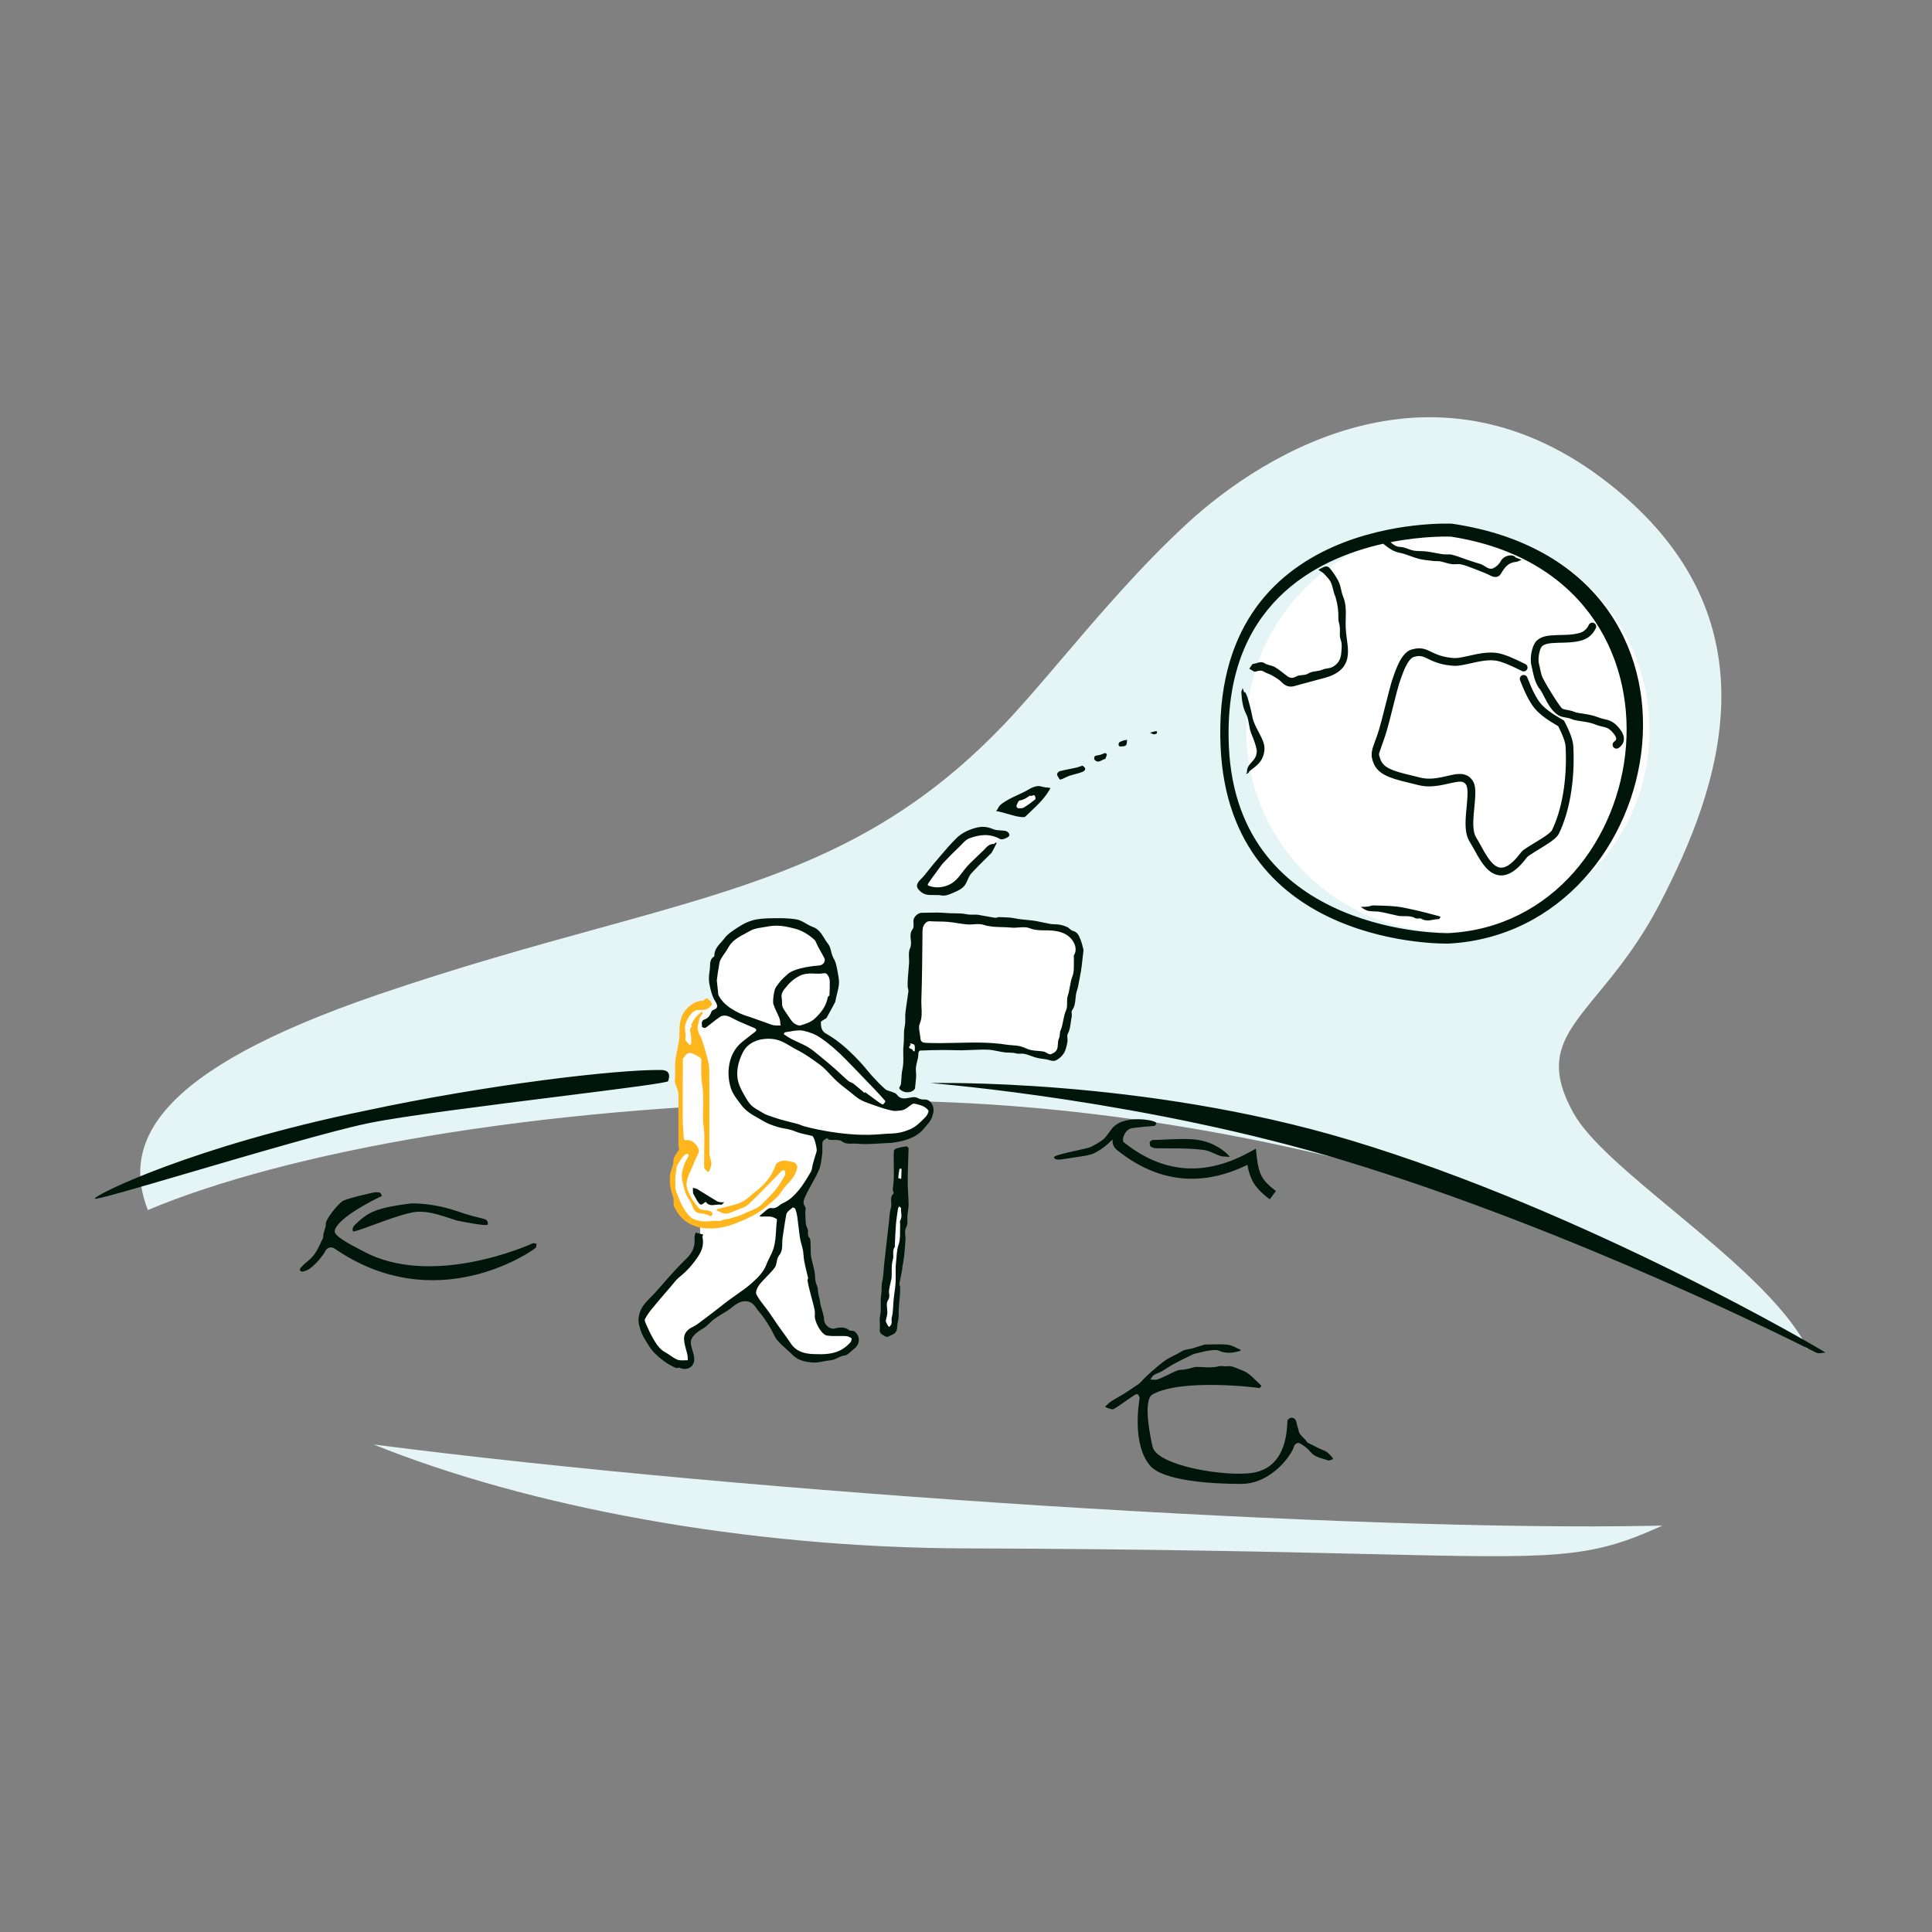 <svg width="750" height="750" viewBox="0 0 750 750" fill="none" xmlns="http://www.w3.org/2000/svg">
<rect x="0" y="0" width="750" height="750" fill="#808080" stroke="none"/>
<path d="M644.479 350.498C667.513 306.062 691.37 240.231 624.566 187.713C557.759 135.19 491.784 174.72 460.747 203.302C442.84 219.792 426.538 238.923 412.263 255.675C403.94 265.442 396.307 274.4 389.446 281.555C343.204 329.777 296.724 342.608 231.901 360.502C206.633 367.478 178.578 375.222 146.663 386.133C59.815 415.825 47.319 443.768 57.376 469.737C60.597 468.386 63.973 467.052 67.498 465.737C126.148 443.862 226.107 427.361 342.098 427.361C490.204 427.361 644.237 480.88 701.87 523.749C693.083 506.084 670.286 487.145 649.418 469.808C632.429 455.694 616.718 442.642 610.888 432.205C599.217 411.313 606.996 401.866 620.171 385.862C627.42 377.058 636.303 366.269 644.479 350.498Z" fill="#E5F4F4"/>
<path d="M645.336 592.224L644.55 592.245L641.095 592.317C525.897 594.543 292.86 579.832 145.026 560.744C145.024 560.743 145.022 560.742 145.019 560.741L145 560.741C145.009 560.742 145.018 560.743 145.026 560.744C204.363 584.684 288.574 600.839 374.999 601.086C446.501 601.291 495.615 602.442 530.754 603.266C604.532 604.995 616.699 605.28 645.121 592.323L645.336 592.224Z" fill="#E5F4F4"/>
<path fill-rule="evenodd" clip-rule="evenodd" d="M348.964 447.422L351.79 447.604L347.607 514.697L345.591 517.234L342.492 515.106L348.964 447.422Z" fill="white"/>
<circle cx="562.057" cy="283.556" r="78.255" fill="white"/>
<path fill-rule="evenodd" clip-rule="evenodd" d="M357.203 359.812C357.203 359.812 357.029 355.322 362.38 355.057C367.727 354.792 411.401 359.812 411.401 359.812C411.401 359.812 420.799 361.165 419.247 371.726C417.691 382.286 412.018 406.623 412.018 406.623C412.018 406.623 412.684 410.786 405.86 409.681C399.036 408.576 378.776 403.309 357.203 406.652C357.203 406.652 353.64 407.07 353.744 422.22L351.79 421.86C351.79 421.86 354.642 364.062 357.203 359.812Z" fill="white"/>
<path fill-rule="evenodd" clip-rule="evenodd" d="M389.258 324.078C389.68 323.627 389.258 324.078 389.258 324.078C387.544 325.916 386.088 327.55 385.148 328.73C380.667 334.366 374.662 339.708 372.237 343.793C372.237 343.793 361.503 348.684 357.203 343.598C357.203 343.598 367.064 330.666 374.886 324.889C374.886 324.889 382.483 321.148 389.258 324.078ZM397.592 315.454L389.655 313.149C389.655 313.149 397.704 308.134 402.165 306.234L405.86 307.236C405.86 307.236 402.041 310.968 397.592 315.454C397.48 315.574 397.592 315.454 397.592 315.454Z" fill="white"/>
<path fill-rule="evenodd" clip-rule="evenodd" d="M265.811 530.578C265.811 530.578 251.848 527.483 248.525 511.517C248.525 511.517 251.07 506.912 261.048 496.247C261.048 496.247 273.661 488.149 271.584 475.312C271.584 475.312 257.824 471.745 262.426 450.839L265.36 445.48C265.36 445.48 262.111 422.269 264.863 408.526C264.863 408.526 262.318 390.996 272.92 389.738C272.92 389.738 277.381 389.084 277.874 387.338C277.874 387.338 271.343 369.25 290.462 360.481C309.576 351.716 324.449 366.817 323.849 382.91C323.849 382.91 322.194 393.926 315.449 398.855C315.449 398.855 329.936 407.917 338.002 419.831C338.002 419.831 347.019 429.184 350.983 427.607C350.983 427.607 363.071 427.342 361.424 431.567C359.781 435.788 358.623 441.838 340.923 442.757C340.923 442.757 323.812 440.564 319.351 440.44L316.214 439.343C316.214 439.343 320.075 447.532 315.875 455.341C311.674 463.146 308.62 465.848 309.072 467.363L318.374 510.864C318.374 510.864 317.704 518.209 325.926 516.922C334.149 515.631 331.968 520.651 330.33 521.855C328.691 523.063 315.142 534.65 303.771 519.873C292.399 505.091 290.727 502.053 290.727 502.053L267.987 517.973C267.987 517.973 266.22 519.69 267.507 523.688C267.507 523.688 269.965 529.606 265.811 530.578Z" fill="white"/>
<path fill-rule="evenodd" clip-rule="evenodd" d="M473.83 289.894C469.776 198.841 563.498 203.272 563.698 203.302C675.598 219.855 648.964 361.81 562.245 366.302C562.185 366.305 477.328 368.463 473.83 289.894ZM477.045 289.785C474.603 234.943 510.746 216.931 536.995 211.072C537.084 211.165 537.199 211.265 537.334 211.372C539.138 212.808 540.926 214.13 543.351 214.596C544.773 214.87 546.15 215.368 547.528 215.866L547.529 215.866C548.591 216.251 549.655 216.635 550.742 216.917C552.18 217.291 553.676 217.458 555.167 217.625C555.598 217.673 556.028 217.721 556.456 217.774C556.852 217.823 557.255 217.825 557.657 217.827C558.164 217.831 558.67 217.834 559.159 217.93C559.805 218.057 560.442 218.239 561.078 218.42C561.867 218.646 562.654 218.871 563.458 218.99C564.029 219.075 564.621 219.046 565.211 219.017C565.917 218.982 566.62 218.947 567.278 219.109C569.007 219.533 570.686 220.185 572.358 220.834C572.595 220.925 572.831 221.017 573.067 221.108L573.444 221.253L573.444 221.254C575.216 221.937 576.998 222.623 578.683 223.488C580.301 224.319 581.811 224.156 582.672 222.704C583.984 220.495 585.362 218.435 588.283 218.166C588.849 218.114 589.399 217.873 589.948 217.633C590.199 217.523 590.449 217.413 590.7 217.322L590.404 217.205C589.679 216.92 588.955 216.636 588.234 216.343C588.22 216.337 588.223 216.302 588.226 216.262C588.229 216.217 588.233 216.167 588.213 216.153C586.471 214.88 583.582 215.922 582.606 217.796C582.006 218.95 580.847 220.094 579.664 220.596C578.454 221.109 577.435 220.473 576.357 219.8L576.356 219.8C575.912 219.523 575.457 219.239 574.975 219.027C572.91 218.41 571.048 217.8 569.194 217.174C568.612 216.977 568.033 216.767 567.455 216.557L567.453 216.557L567.453 216.557C566.219 216.109 564.986 215.661 563.719 215.347C563.084 215.189 562.411 215.201 561.735 215.212C561.208 215.221 560.679 215.23 560.164 215.159C559.15 215.018 558.141 214.831 557.132 214.643L557.131 214.643C556.013 214.436 554.894 214.228 553.767 214.084C553.02 213.988 552.254 213.967 551.492 213.946C550.252 213.912 549.018 213.878 547.878 213.525C547.461 213.395 547.056 213.246 546.654 213.097C545.599 212.709 544.556 212.324 543.322 212.306C542.229 212.291 540.955 211.539 540.11 210.746C540.002 210.644 539.897 210.557 539.795 210.484C553.086 207.867 563.206 208.317 563.269 208.326C664.444 223.989 643.617 358.029 562.245 362.244C562.189 362.247 480.327 363.51 477.045 289.785ZM248.795 516.696L248.88 516.945C249.406 518.484 250.303 519.897 251.226 521.351C251.586 521.918 251.95 522.492 252.298 523.082C252.522 523.356 252.726 523.625 252.922 523.885L252.922 523.885L252.922 523.886L252.923 523.886L252.923 523.886L252.923 523.887L252.923 523.887C253.277 524.354 253.606 524.79 253.993 525.168C256.459 527.572 259.153 529.679 262.357 531.019C262.571 531.11 262.847 531.057 263.123 531.004C263.399 530.95 263.675 530.897 263.887 530.99C266.763 532.261 269.617 530.63 269.502 527.46C269.462 526.371 269.136 525.295 268.808 524.213C268.579 523.459 268.35 522.701 268.216 521.936C268.079 521.141 268.219 520.123 268.628 519.445C269.702 517.665 271.407 516.581 273.204 515.526C274.052 515.028 274.773 514.322 275.497 513.613L275.497 513.612L275.497 513.612L275.497 513.612L275.498 513.612L275.498 513.612L275.498 513.612L275.499 513.611C276.063 513.058 276.628 512.504 277.257 512.046C278.256 511.319 279.317 510.681 280.379 510.043C281.156 509.576 281.933 509.109 282.686 508.607C283.204 508.26 283.69 507.874 284.176 507.488C285.321 506.58 286.463 505.673 288.015 505.284C289.979 504.795 292.03 505.416 293.199 507.245C293.7 508.029 294.295 508.751 294.89 509.474C295.342 510.022 295.794 510.571 296.206 511.148C297.204 512.542 298.144 513.986 299.022 515.46C299.375 516.05 299.682 516.676 299.989 517.3L299.989 517.301C300.521 518.384 301.051 519.464 301.813 520.351C302.851 521.558 304.045 522.631 305.241 523.704C306.053 524.434 306.866 525.164 307.632 525.938C309.788 528.114 312.566 528.685 315.378 528.925C316.822 529.045 318.283 528.761 319.709 528.485L319.709 528.485C320.604 528.311 321.486 528.14 322.34 528.073C323.471 527.985 324.371 527.539 325.255 527.101C326.079 526.693 326.888 526.292 327.855 526.194C328.761 526.103 329.598 525.335 330.435 524.568C330.809 524.225 331.183 523.882 331.563 523.6C333.962 521.816 334.041 518.505 331.641 516.821C331.396 516.651 331.033 516.637 330.674 516.624C330.301 516.611 329.93 516.597 329.699 516.407C327.853 514.897 325.876 515.298 323.855 515.737C322.069 516.122 319.895 514.144 319.92 512.327C319.93 511.587 319.733 510.84 319.538 510.103L319.538 510.103C319.488 509.912 319.437 509.723 319.391 509.534C319.278 509.068 319.135 508.606 318.992 508.146L318.992 508.145C318.736 507.316 318.48 506.491 318.397 505.648C318.324 504.909 318.144 504.195 317.964 503.482C317.728 502.546 317.491 501.61 317.496 500.612C317.499 500.013 317.267 499.42 317.033 498.822C316.861 498.381 316.688 497.938 316.607 497.487C316.488 496.836 316.441 496.173 316.394 495.511V495.51V495.51C316.344 494.821 316.295 494.132 316.167 493.457C315.993 492.545 315.764 491.645 315.536 490.745L315.536 490.744L315.535 490.743C315.277 489.723 315.018 488.704 314.84 487.672C314.708 486.906 314.707 486.119 314.707 485.331C314.706 484.819 314.706 484.306 314.67 483.798C314.648 483.499 314.647 483.176 314.646 482.849C314.643 481.929 314.64 480.981 314.178 480.459C313.61 479.82 313.634 479.154 313.659 478.474C313.679 477.909 313.7 477.334 313.38 476.759C312.767 475.657 312.731 474.226 312.696 472.806V472.805C312.683 472.274 312.669 471.745 312.626 471.235C312.596 470.883 312.638 470.487 312.68 470.098V470.098V470.098V470.097V470.097V470.097V470.096V470.096V470.096V470.096V470.095V470.095V470.095V470.095V470.094V470.094V470.094V470.093V470.093C312.751 469.428 312.821 468.782 312.525 468.404C311.44 467.023 312.065 465.652 312.527 464.638C312.554 464.579 312.58 464.522 312.605 464.466C313.36 462.788 314.258 461.174 315.156 459.56L315.156 459.559C316.118 457.83 317.079 456.101 317.865 454.295C318.596 452.613 318.829 450.694 319.057 448.81C319.103 448.432 319.149 448.056 319.198 447.683C319.287 447.01 319.262 446.321 319.237 445.632V445.632V445.632V445.632V445.631V445.631V445.631V445.631V445.63V445.63V445.63V445.63V445.63V445.629V445.629V445.629V445.629V445.628V445.628V445.628V445.628V445.627C319.21 444.861 319.182 444.096 319.312 443.357C319.405 442.834 320.125 442.383 320.735 442.001C320.827 441.944 320.917 441.888 321.001 441.834C321.063 441.794 321.202 441.916 321.37 442.063C321.565 442.234 321.798 442.438 321.993 442.463C322.547 442.534 323.153 442.528 323.755 442.522C324.926 442.511 326.083 442.5 326.817 443.057C328.134 444.057 329.516 444.004 330.835 443.954C331.38 443.933 331.915 443.912 332.429 443.967C335.315 444.274 338.253 444.093 341.191 443.911L341.191 443.911L341.192 443.911L341.193 443.911L341.193 443.911L341.194 443.911L341.195 443.911L341.195 443.911L341.196 443.911L341.197 443.911L341.197 443.911L341.198 443.911L341.198 443.911L341.199 443.911L341.2 443.911L341.2 443.911L341.201 443.911L341.202 443.911L341.202 443.911C342.353 443.84 343.504 443.769 344.652 443.727C345.411 443.7 346.177 443.67 346.925 443.549C350.649 442.949 354.309 442.079 357.255 439.562C358.165 438.784 358.928 437.835 359.691 436.887C360.011 436.49 360.331 436.092 360.661 435.708C361.539 434.685 361.869 433.521 362.243 432.188C362.936 429.724 361.396 426.632 358.729 426.83C357.633 426.912 356.892 426.568 356.011 426.146C355.485 425.893 354.776 425.889 354.169 425.957C353.749 426.004 353.326 426.085 352.904 426.165C351.192 426.491 349.498 426.814 348.124 424.892C347.837 424.491 347.271 424.273 346.726 424.064C346.566 424.003 346.409 423.942 346.26 423.878C345.953 423.745 345.619 423.648 345.287 423.551C344.693 423.377 344.104 423.205 343.684 422.835C341.957 421.317 340.349 419.651 338.794 417.951C337.999 417.083 337.246 416.176 336.493 415.27L336.493 415.269L336.492 415.269L336.492 415.268L336.492 415.268L336.492 415.268L336.492 415.268L336.491 415.268L336.491 415.268L336.491 415.267L336.491 415.267L336.491 415.267L336.491 415.267L336.49 415.267L336.49 415.266L336.49 415.266L336.49 415.266L336.49 415.266L336.489 415.266L336.489 415.266L336.489 415.265L336.489 415.265C335.711 414.328 334.932 413.391 334.108 412.496C332.482 410.731 330.778 409.029 329.013 407.404C327.564 406.068 326.018 404.825 324.434 403.652C323.282 402.799 322.042 402.061 320.806 401.326L320.453 401.116C318.816 400.139 318.681 398.421 318.645 396.88C318.637 396.519 319.279 396.144 319.922 395.767C320.218 395.594 320.514 395.421 320.747 395.248C320.801 395.208 320.86 395.16 320.892 395.102C321.164 394.607 321.438 394.112 321.713 393.618C322.521 392.159 323.33 390.701 324.096 389.221C324.295 388.837 324.373 388.388 324.451 387.943V387.942L324.451 387.942L324.451 387.942C324.48 387.777 324.508 387.613 324.543 387.452C324.665 386.885 324.807 386.319 324.949 385.752C325.322 384.267 325.694 382.781 325.71 381.292C325.718 380.559 325.568 379.568 325.424 378.707C325.151 377.075 324.863 375.436 324.416 373.846C324.256 373.275 323.979 372.74 323.701 372.202C323.49 371.793 323.278 371.383 323.117 370.957C322.919 370.434 322.777 369.871 322.636 369.311L322.636 369.311C322.371 368.264 322.109 367.225 321.492 366.468C320.931 365.781 320.462 365.012 319.992 364.241L319.991 364.241L319.991 364.24C318.897 362.447 317.798 360.645 315.526 359.836C314.61 359.51 313.742 359.007 312.878 358.507C311.724 357.84 310.579 357.177 309.341 356.947C306.149 356.354 302.808 356.407 299.534 356.463C296.955 356.506 294.276 356.617 291.844 357.361C290.091 357.897 288.321 358.763 286.642 359.888C286.336 360.093 286.025 360.296 285.712 360.5C284.11 361.546 282.472 362.615 281.424 364.022C281.02 364.564 280.554 365.083 280.084 365.606C278.664 367.187 277.206 368.81 277.303 371.241C275.707 372.15 275.661 373.712 275.619 375.161C275.606 375.614 275.593 376.056 275.534 376.464L275.527 376.511C275.278 378.203 275.011 380.016 275.399 382.014C275.874 384.463 276.412 386.66 277.69 388.763C278.446 390.006 279.07 391.328 276.974 392.02C276.681 392.117 276.32 392.37 276.222 392.636C275.723 393.994 275.049 395.225 273.611 395.709C272.292 396.153 272.39 397.078 272.487 397.985C272.512 398.217 272.537 398.448 272.537 398.67C272.538 398.788 273.642 399.168 273.911 398.976C274.729 398.39 275.519 397.763 276.31 397.138L276.31 397.137L276.311 397.137L276.311 397.136L276.312 397.136L276.312 397.136L276.313 397.135L276.313 397.135C277.398 396.276 278.481 395.418 279.634 394.664C280.33 394.208 281.557 394.145 282.383 394.404C283.28 394.685 284.122 395.132 284.966 395.581L284.966 395.581C285.48 395.854 285.994 396.128 286.521 396.364C287.88 396.973 289.252 397.551 290.624 398.13L290.624 398.13C291.342 398.432 292.059 398.734 292.775 399.041C293.709 399.442 293.879 399.966 293.009 400.642C292.562 400.99 292.113 401.336 291.665 401.682L291.655 401.689L291.655 401.69L291.655 401.69L291.654 401.69L291.654 401.691L291.653 401.691L291.653 401.691L291.653 401.692L291.652 401.692L291.652 401.692L291.651 401.693L291.651 401.693L291.651 401.693L291.65 401.694L291.65 401.694L291.649 401.694L291.649 401.695L291.648 401.695L291.648 401.695L291.648 401.696L291.647 401.696C290.479 402.597 289.312 403.498 288.163 404.424C284.973 406.995 283.368 410.564 282.928 414.431C282.625 417.102 282.921 420.042 283.775 422.585C284.45 424.594 285.829 426.399 287.173 428.158L287.173 428.158L287.176 428.162C287.416 428.476 287.655 428.789 287.889 429.101C289.634 431.434 292.118 432.816 294.589 434.191C295.296 434.584 296.002 434.976 296.688 435.39C298.278 436.348 300.121 436.937 301.911 437.492C302.791 437.766 303.704 437.933 304.616 438.101L304.617 438.101C305.346 438.235 306.076 438.369 306.791 438.558C307.444 438.729 308.079 438.97 308.714 439.211C309.306 439.435 309.897 439.659 310.504 439.828C311.597 440.132 312.705 440.381 313.813 440.63L313.813 440.63L313.815 440.63L313.816 440.631L313.818 440.631L313.819 440.631L313.821 440.632L313.822 440.632L313.824 440.632C314.372 440.756 314.92 440.879 315.467 441.009C315.474 441.01 315.478 441.021 315.48 441.037C315.482 441.049 315.483 441.063 315.484 441.078L315.484 441.079C315.487 441.121 315.491 441.171 315.512 441.187C316.249 441.772 317.287 446.171 317.002 447.022C316.484 448.566 316.044 450.138 315.605 451.707L315.604 451.709L315.515 452.028C315.42 452.367 315.36 452.724 315.3 453.08L315.3 453.081C315.192 453.722 315.085 454.36 314.775 454.882L314.481 455.38C313.126 457.673 311.757 459.988 310.074 462.029C308.4 464.059 306.445 465.971 303.951 467.036C303.464 467.244 303.046 467.565 302.623 467.888C301.756 468.553 300.874 469.23 299.348 468.963C298.528 468.819 297.525 469.712 296.526 470.6C296.085 470.993 295.645 471.384 295.221 471.686C295.118 471.757 295.041 471.867 294.963 471.977C294.928 472.026 294.894 472.075 294.857 472.12C294.874 472.125 294.89 472.13 294.907 472.136L294.932 472.145L294.953 472.152L294.97 472.158L294.99 472.166L295.036 472.183C295.16 472.23 295.284 472.277 295.409 472.277C295.838 472.283 296.27 472.271 296.701 472.259C297.586 472.235 298.47 472.21 299.332 472.335C300.17 472.455 301.667 473.155 301.629 473.42C301.43 474.803 301.349 476.193 301.268 477.586V477.587C301.138 479.82 301.007 482.062 300.386 484.299C299.994 485.707 299.358 486.971 298.726 488.229C298.246 489.182 297.769 490.131 297.401 491.135C296.434 493.78 294.072 496.101 291.874 498.067C289.994 499.751 287.909 501.206 285.825 502.662C284.785 503.388 283.745 504.115 282.729 504.87C281.524 505.77 280.342 506.702 279.16 507.633C278.472 508.175 277.785 508.717 277.092 509.252L276.885 509.412C275.826 510.228 274.765 511.046 273.68 511.83C273.239 512.149 272.805 512.483 272.37 512.818C271.234 513.694 270.096 514.572 268.826 515.162C266.785 516.105 265.527 517.653 265.543 519.623C265.555 521.063 265.946 522.498 266.338 523.936L266.338 523.936C266.534 524.655 266.73 525.374 266.879 526.095C266.969 526.526 266.975 526.975 266.981 527.424C266.984 527.63 266.986 527.836 266.997 528.04C266.583 528.027 266.157 528.046 265.73 528.066C264.768 528.109 263.805 528.153 262.986 527.829C262.004 527.442 261.116 526.829 260.225 526.214C259.6 525.783 258.974 525.35 258.313 524.994C255.933 523.711 254.624 521.535 253.37 519.329C252.474 517.75 251.726 516.079 250.984 514.42L250.882 514.193C250.856 514.135 250.829 514.075 250.8 514.012C250.506 513.365 250.13 512.537 250.358 512.091C251.107 510.634 252.091 509.273 253.135 507.998C255.206 505.467 257.342 502.99 259.478 500.512L260.216 499.656C260.521 499.301 260.82 498.936 261.119 498.571C261.984 497.513 262.853 496.451 263.901 495.621C266.771 493.349 269.072 490.672 271.087 487.63C272.656 485.259 273.272 482.875 272.686 480.128C272.65 479.953 272.765 479.747 272.88 479.541C272.934 479.445 272.988 479.348 273.027 479.254C272.534 479.13 272.041 479.004 271.548 478.878L271.528 478.873L271.508 478.868C271.016 478.743 270.524 478.617 270.032 478.493C269.984 478.697 269.918 478.902 269.851 479.108C269.706 479.555 269.561 480.002 269.606 480.43C269.956 483.773 268.89 486.273 266.357 488.702C263.11 491.817 260.13 495.213 257.151 498.608L257.149 498.611C256.159 499.739 255.169 500.868 254.169 501.986C253.637 502.58 253.077 503.14 252.518 503.699C250.604 505.614 248.711 507.507 248.055 510.672C247.555 513.087 248.163 514.858 248.795 516.696ZM342.152 440.27L342.15 440.27L342.149 440.271L342.147 440.271L342.146 440.271L342.145 440.271C341.306 440.334 340.464 440.397 339.617 440.446C326.817 441.187 312.315 437.398 311.292 436.924C310.176 436.406 308.954 436.113 307.733 435.821C307.248 435.704 306.763 435.588 306.285 435.458C305.872 435.346 305.456 435.242 305.04 435.139C304.389 434.978 303.738 434.816 303.097 434.619C301.375 434.088 299.661 433.523 297.961 432.926C297.351 432.713 296.76 432.412 296.208 432.073C295.802 431.824 295.387 431.584 294.972 431.345L294.971 431.345L294.971 431.344C293.815 430.679 292.657 430.011 291.699 429.129C290.748 428.253 290.059 427.069 289.384 425.909L289.384 425.909L289.384 425.909L289.323 425.805C289.22 425.627 289.116 425.45 289.012 425.275C288.27 424.027 287.594 422.712 287.052 421.376C284.773 415.759 287.628 409.689 288.826 407.74C290.342 405.273 293.165 403.917 295.468 403.501C297.443 403.144 300.051 403.063 302.444 403.889C304.09 404.457 305.523 405.316 306.949 406.172C307.796 406.681 308.641 407.187 309.526 407.631C312.501 409.12 315.163 411.051 317.803 412.965L318.113 413.191C319.637 414.295 320.945 415.689 322.257 417.086C323.063 417.945 323.87 418.804 324.728 419.599C326.06 420.83 327.497 421.95 328.932 423.067C329.271 423.332 329.611 423.596 329.949 423.862C330.303 424.141 330.654 424.43 331.005 424.72L331.006 424.721C332.068 425.597 333.134 426.477 334.333 427.089C335.852 427.865 337.487 428.42 339.118 428.974L339.119 428.975L339.119 428.975L339.12 428.975L339.12 428.975L339.121 428.975L339.121 428.976L339.122 428.976L339.122 428.976L339.123 428.976L339.124 428.976L339.124 428.976L339.125 428.977L339.125 428.977L339.126 428.977C339.647 429.154 340.169 429.331 340.686 429.516C341.943 429.964 343.216 430.388 344.51 430.706C344.654 430.742 344.799 430.778 344.944 430.815L344.945 430.815L344.946 430.816C345.959 431.072 347.005 431.337 348.006 431.255C350.92 431.017 351.054 430.915 353.481 429.07L353.481 429.07C353.611 428.971 353.747 428.868 353.891 428.759C354.184 428.536 354.672 428.374 355.015 428.446C357.023 428.866 359.084 429.372 360.386 431.045C360.669 431.408 359.993 432.88 359.399 433.492C359.288 433.607 359.177 433.721 359.067 433.836C357.296 435.668 355.563 437.461 352.991 438.518C350.759 439.435 348.646 439.958 346.302 440.024C344.915 440.063 343.537 440.166 342.153 440.27L342.152 440.27ZM278.732 385.072C278.72 384.862 278.707 384.653 278.683 384.452C278.575 383.55 278.48 382.646 278.384 381.742L278.384 381.74C278.345 381.368 278.305 380.996 278.265 380.624C278.493 378.741 278.693 377.268 278.956 375.805C279.003 375.544 279.043 375.277 279.083 375.008C279.211 374.146 279.341 373.274 279.723 372.541C280.158 371.704 280.703 370.925 281.249 370.146C281.772 369.398 282.295 368.65 282.722 367.851C284.175 365.131 286.696 363.786 289.182 362.459C289.849 362.103 290.514 361.748 291.155 361.369C292.529 360.555 294.241 360.287 295.932 360.022C296.475 359.938 297.016 359.853 297.543 359.751C298.931 359.482 300.367 359.316 301.778 359.343C304.035 359.387 306.212 359.907 308.422 360.461C311.431 361.215 313.847 362.763 316.058 364.731C316.511 365.135 316.774 365.75 317.037 366.367L317.037 366.367C317.166 366.668 317.294 366.969 317.445 367.246C317.757 367.818 318.073 368.386 318.389 368.955L318.389 368.957L318.392 368.96L318.394 368.964L318.394 368.965L318.394 368.965L318.394 368.965L318.394 368.965L318.395 368.966L318.395 368.966L318.395 368.966L318.395 368.967L318.395 368.967L318.396 368.967L318.396 368.968L318.396 368.968L318.396 368.968L318.396 368.969L318.396 368.969L318.397 368.969L318.397 368.97L318.397 368.97L318.397 368.97L318.397 368.971C318.929 369.928 319.461 370.885 319.97 371.853C320.682 373.207 319.496 374.73 317.931 374.813C316.837 374.871 308.739 375.556 305.814 378.12C303.32 380.306 302.714 381.145 301.737 382.498C301.568 382.732 301.389 382.982 301.186 383.256C300.468 384.227 299.859 388.685 300.249 389.873C300.59 390.912 301.058 391.909 301.526 392.906L301.526 392.906L301.526 392.907L301.526 392.907L301.526 392.907L301.526 392.907L301.526 392.908L301.526 392.908L301.526 392.908L301.527 392.908L301.527 392.908L301.527 392.909L301.527 392.909L301.527 392.909L301.527 392.909L301.527 392.91L301.527 392.91L301.527 392.91L301.527 392.91L301.527 392.911L301.528 392.911L301.528 392.911C301.902 393.709 302.276 394.507 302.587 395.327C302.809 395.914 302.862 396.565 302.915 397.216C302.939 397.511 302.963 397.807 303.003 398.096C302.717 398.088 302.429 398.091 302.14 398.094C301.486 398.102 300.831 398.109 300.204 397.982C299.507 397.84 298.834 397.577 298.161 397.313L298.16 397.312C297.86 397.195 297.56 397.077 297.258 396.971C295.955 396.51 294.651 396.05 293.346 395.59L291.395 394.901C290.974 394.753 290.548 394.615 290.122 394.477C289.183 394.174 288.243 393.871 287.36 393.451C284.027 391.868 280.91 389.954 279.039 386.607C278.798 386.174 278.765 385.62 278.732 385.072ZM313.113 493.644C313.319 494.497 313.525 495.349 313.714 496.205C313.745 496.346 313.651 496.512 313.558 496.679C313.514 496.756 313.471 496.833 313.44 496.908C313.716 498.472 313.977 499.627 314.27 500.773C314.479 501.586 314.694 502.397 314.909 503.209L314.909 503.212C315.32 504.764 315.732 506.317 316.097 507.878C316.299 508.747 316.396 509.687 316.311 510.568C316.082 512.944 318.823 518.096 321.01 518.452C322.498 518.694 324.027 518.672 325.559 518.65C326.508 518.636 327.458 518.622 328.401 518.671C329.141 518.708 329.945 519.056 330.538 519.503C330.723 519.643 330.486 520.732 330.141 521.108C329.332 521.99 328.403 522.797 327.41 523.463C323.894 525.83 319.88 525.793 315.881 525.656C312.345 525.536 309.121 524.725 306.975 521.506C305.967 519.994 304.902 518.52 303.836 517.046C303.178 516.136 302.52 515.225 301.875 514.305C301.335 513.533 300.81 512.752 300.284 511.971C299.641 511.014 298.998 510.058 298.328 509.12C297.823 508.414 297.286 507.724 296.75 507.035C295.595 505.551 294.441 504.069 293.607 502.424C293.173 501.568 294.047 499.656 294.849 498.642C295.703 497.562 296.67 496.57 297.637 495.578C298.741 494.446 299.844 493.314 300.777 492.054C301.225 491.447 301.381 490.613 301.536 489.785C301.699 488.915 301.861 488.05 302.361 487.461C303.633 485.964 303.651 484.295 303.668 482.657C303.675 481.949 303.682 481.247 303.79 480.566C303.948 479.578 304.094 478.584 304.24 477.59L304.241 477.588C304.547 475.505 304.854 473.418 305.265 471.363C305.417 470.609 306.223 469.971 306.999 469.357C307.258 469.152 307.514 468.95 307.741 468.747C307.843 468.656 308.635 469.021 308.739 469.306C309.087 470.266 309.353 471.276 309.495 472.29C309.664 473.498 309.806 474.711 309.948 475.923L309.948 475.924L309.948 475.924L309.948 475.925L309.948 475.925L309.948 475.926L309.948 475.926L309.948 475.927L309.949 475.927L309.949 475.928L309.949 475.928L309.949 475.928L309.949 475.929L309.949 475.929L309.949 475.93L309.949 475.93L309.949 475.931L309.949 475.931L309.95 475.933C310.136 477.521 310.322 479.109 310.569 480.686C310.697 481.503 310.924 482.304 311.15 483.106L311.15 483.107L311.151 483.107L311.151 483.108L311.151 483.108L311.151 483.109L311.151 483.109L311.151 483.11L311.151 483.11L311.151 483.11L311.151 483.111L311.151 483.111L311.151 483.112L311.152 483.112L311.152 483.113L311.152 483.113L311.152 483.114L311.152 483.114L311.152 483.115L311.152 483.115L311.152 483.116L311.153 483.117L311.153 483.117L311.153 483.118L311.153 483.118L311.153 483.119L311.153 483.119L311.153 483.12L311.153 483.12L311.153 483.121L311.153 483.121L311.153 483.121L311.154 483.122L311.154 483.122L311.154 483.123L311.154 483.123L311.154 483.124L311.154 483.124L311.154 483.125L311.154 483.125C311.353 483.828 311.552 484.532 311.684 485.247C311.817 485.963 311.88 486.693 311.944 487.422L311.944 487.424V487.424C312.01 488.185 312.077 488.945 312.221 489.691C312.477 491.011 312.793 492.321 313.109 493.63L313.109 493.63L313.11 493.631L313.11 493.632L313.11 493.633L313.11 493.633L313.11 493.634L313.11 493.635L313.111 493.635L313.111 493.636L313.111 493.637L313.111 493.638L313.111 493.638L313.112 493.639L313.112 493.64L313.112 493.641L313.112 493.641L313.112 493.642L313.112 493.643L313.113 493.643L313.113 493.644ZM310.786 398.052C310.01 398.28 308.737 397.652 308.016 397.034C307.375 396.485 306.896 395.748 306.417 395.011C306.21 394.694 306.004 394.376 305.784 394.073C305.589 393.78 305.395 393.502 305.207 393.233C304.6 392.362 304.063 391.591 303.762 390.736C303.579 390.217 303.578 389.638 303.578 389.055C303.578 388.589 303.578 388.121 303.484 387.677C303.049 385.622 304.16 384.338 305.305 383.014L305.306 383.013C305.473 382.819 305.642 382.624 305.806 382.426C307.133 380.826 308.765 379.639 310.566 378.738C311.599 378.22 312.851 378.005 314.021 377.929C314.775 377.88 315.54 377.913 316.303 377.947C317.405 377.995 318.503 378.043 319.557 377.842C320.734 377.617 321.104 378.174 321.494 378.802C321.856 379.387 322.081 380.146 322.101 380.837C322.153 382.66 322.092 384.49 321.995 386.313C321.988 386.456 321.831 386.587 321.67 386.72C321.513 386.852 321.353 386.985 321.328 387.135C320.761 390.625 318.623 393.253 316.207 395.494C314.8 396.8 312.695 397.488 310.786 398.052ZM335.689 424.167C335.65 424.209 335.611 424.251 335.579 424.282C335.276 424.02 334.981 423.764 334.693 423.513C333.508 422.483 332.437 421.552 331.316 420.688C331.033 420.469 330.688 420.326 330.344 420.183C329.969 420.028 329.596 419.874 329.305 419.622C328.319 418.771 327.366 417.882 326.413 416.994C325.605 416.242 324.798 415.49 323.971 414.76C322.278 413.266 320.541 411.821 318.787 410.4C318.419 410.102 318.054 409.798 317.689 409.494C316.446 408.458 315.199 407.42 313.827 406.597C312.527 405.817 311.142 405.179 309.757 404.54L309.756 404.54C308.918 404.154 308.08 403.768 307.26 403.35C306.352 402.887 305.499 402.315 304.648 401.746C304.521 401.66 304.393 401.574 304.265 401.489C304.244 401.476 304.524 400.75 304.709 400.728C305.376 400.647 306.053 400.527 306.731 400.408L306.732 400.408C308.48 400.099 310.236 399.789 311.849 400.132C314.131 400.618 316.438 401.44 318.6 402.928C322.165 405.382 325.315 408.19 328.308 411.235C331.598 414.583 334.843 417.974 338.088 421.366L339.273 422.605C340.71 424.106 342.105 425.647 343.499 427.189C343.626 427.329 343.714 427.688 343.629 427.801C343.346 428.173 342.857 428.817 342.661 428.748C342.015 428.52 341.429 428.094 340.86 427.68L340.86 427.68L340.757 427.605C339.899 426.983 339.048 426.353 338.196 425.722C337.419 425.148 336.643 424.573 335.862 424.004C335.85 423.995 335.77 424.081 335.689 424.167ZM708.623 525.064C708.253 525.079 707.862 525.134 707.471 525.19C706.61 525.312 705.748 525.434 705.105 525.118C705.066 525.099 704.96 525.046 704.789 524.959L704.747 524.938L704.739 524.934C698.285 521.678 611.292 477.79 522.548 450.787C445.621 427.379 364.824 420.751 361.368 420.468L361.269 420.46C360.9 420.428 443.376 418.385 523.762 442.491C616.176 470.203 708.237 524.6 708.623 525.064ZM420.311 371.584L420.311 371.583C420.409 370.677 420.508 369.76 420.62 368.83C420.559 368.585 420.502 368.344 420.445 368.109C420.184 367.018 419.948 366.032 419.579 365.1C419.544 365.013 419.51 364.926 419.477 364.838L419.428 364.712C418.862 363.249 418.296 361.784 416.397 361.329C415.979 361.228 415.622 360.907 415.259 360.58C414.961 360.311 414.658 360.039 414.315 359.884C413.311 359.432 412.218 359.117 411.132 358.926C410.583 358.83 410.02 358.816 409.456 358.802C408.901 358.788 408.346 358.774 407.805 358.682C406.834 358.516 405.868 358.307 404.903 358.099C403.418 357.778 401.935 357.458 400.433 357.293C399.855 357.229 399.278 357.175 398.701 357.12L398.699 357.12C397.087 356.967 395.479 356.815 393.872 356.475C392.384 356.159 390.836 356.115 389.292 356.071H389.292H389.291H389.291H389.29C388.797 356.057 388.304 356.043 387.814 356.021C387.589 356.01 387.357 356.085 387.126 356.159C386.871 356.241 386.617 356.322 386.378 356.286C384.674 356.029 382.978 355.719 381.282 355.409C380.849 355.33 380.416 355.251 379.984 355.173C379.229 355.037 378.479 355.048 377.72 355.06C376.872 355.073 376.014 355.086 375.126 354.894C373.601 354.564 372.013 354.552 370.412 354.54C369.335 354.532 368.253 354.523 367.18 354.418C364.966 354.201 362.725 354.253 360.484 354.304C359.567 354.326 358.651 354.347 357.737 354.35C356.385 354.354 354.705 355.91 354.609 357.235C354.581 357.609 354.602 358.02 354.623 358.43V358.43V358.43V358.431V358.431V358.432V358.432V358.433V358.433V358.433V358.434V358.434V358.435V358.435V358.435V358.436V358.436V358.437C354.667 359.303 354.71 360.165 354.306 360.676C353.283 361.97 353.422 363.362 353.562 364.76C353.677 365.907 353.792 367.057 353.266 368.162C352.745 369.255 352.811 370.569 352.877 371.883C352.909 372.524 352.941 373.164 352.905 373.78C352.844 374.814 352.751 375.849 352.658 376.884C352.476 378.912 352.294 380.942 352.352 382.979C352.36 383.255 352.433 383.533 352.505 383.81L352.505 383.811C352.596 384.16 352.686 384.506 352.645 384.839C352.469 386.266 352.254 387.687 352.039 389.109L352.038 389.11C351.859 390.297 351.679 391.484 351.522 392.674C351.408 393.53 351.414 394.387 351.419 395.248V395.248C351.426 396.351 351.433 397.462 351.19 398.591C350.909 399.899 350.904 401.254 350.898 402.62C350.893 403.651 350.889 404.69 350.766 405.72C350.608 407.046 350.634 408.385 350.661 409.728V409.728C350.696 411.54 350.731 413.36 350.316 415.172C350.06 416.292 349.992 417.454 349.923 418.618C349.879 419.364 349.836 420.111 349.742 420.849C349.707 421.121 349.534 421.426 349.373 421.71L349.372 421.71C349.18 422.047 349.006 422.353 349.107 422.534C349.429 423.109 350.188 423.55 350.856 423.797C352.675 424.469 355.125 423.585 355.228 422.292C355.274 421.715 355.341 421.135 355.407 420.553L355.407 420.551L355.408 420.549C355.582 419.028 355.756 417.503 355.57 416.026C355.396 414.651 355.709 413.375 356.02 412.106L356.02 412.106C356.284 411.03 356.547 409.96 356.51 408.84C356.499 408.496 356.916 407.841 357.156 407.831C360.261 407.698 363.37 407.621 366.479 407.604C367.587 407.597 368.695 407.629 369.803 407.661C371.02 407.696 372.238 407.731 373.455 407.715C374.732 407.699 376.009 407.645 377.287 407.59C379.348 407.503 381.409 407.415 383.466 407.488C384.757 407.533 386.039 407.794 387.322 408.055C388.217 408.237 389.112 408.419 390.013 408.529C390.571 408.597 391.132 408.61 391.693 408.623C392.605 408.644 393.522 408.664 394.439 408.922C394.978 409.073 395.563 409.055 396.15 409.036C396.694 409.019 397.24 409.001 397.752 409.12C398.59 409.313 399.404 409.608 400.219 409.904L400.22 409.904C400.919 410.158 401.618 410.411 402.334 410.601C403.151 410.818 403.996 410.931 404.841 411.044C405.267 411.101 405.692 411.158 406.115 411.228C406.49 411.291 406.883 411.401 407.275 411.512C408.124 411.751 408.97 411.99 409.628 411.735C410.925 411.235 412.196 410.112 412.952 408.922C413.72 407.712 414.033 406.171 414.329 404.713L414.373 404.497C414.464 404.052 414.415 403.556 414.368 403.069C414.305 402.431 414.244 401.809 414.499 401.341C415.27 399.924 415.473 398.413 415.675 396.906C415.774 396.166 415.874 395.426 416.04 394.699C416.12 394.352 416.078 393.945 416.038 393.55C415.985 393.027 415.934 392.525 416.168 392.214C417.215 390.825 417.366 389.239 417.516 387.651L417.516 387.65C417.611 386.651 417.706 385.65 418.025 384.698C418.465 383.384 418.717 381.968 418.97 380.552L418.97 380.551C419.079 379.937 419.189 379.323 419.314 378.717C419.792 376.397 420.047 374.03 420.311 371.585L420.311 371.584ZM412.717 396.271C412.436 397.714 412.156 399.148 411.516 400.488C411.483 400.791 411.462 401.07 411.442 401.327L411.442 401.329V401.33C411.39 402.023 411.349 402.562 411.12 403.004C410.764 403.692 410.718 404.49 410.672 405.286C410.596 406.586 410.52 407.881 409.099 408.683C409.038 408.717 408.975 408.753 408.911 408.791C408.458 409.053 407.936 409.355 407.534 409.267C407.125 409.176 406.741 408.961 406.359 408.747C405.957 408.522 405.557 408.298 405.129 408.217C404.373 408.076 403.601 408.016 402.83 407.957C401.945 407.888 401.061 407.819 400.204 407.628C399.473 407.465 398.771 407.171 398.069 406.877C397.355 406.578 396.641 406.28 395.897 406.119C394.949 405.913 393.973 405.842 392.996 405.77C392.236 405.715 391.475 405.659 390.726 405.54C384.31 404.523 377.869 404.676 371.427 404.829C367.567 404.92 363.707 405.012 359.852 404.852C358.517 404.796 357.395 404.723 357.298 403.018C357.263 402.405 357.153 401.764 357.043 401.124C356.818 399.807 356.593 398.496 357.027 397.456C357.943 395.263 357.834 393.097 357.726 390.941C357.681 390.035 357.636 389.131 357.666 388.228C357.956 379.721 358.032 371.204 358.099 362.691C358.1 362.566 358.1 362.442 358.1 362.319V362.319C358.103 360.926 358.106 359.634 359.132 358.474C359.723 357.807 360.244 357.557 361.157 357.623C362.23 357.701 363.307 357.716 364.385 357.731C365.606 357.748 366.827 357.765 368.04 357.872C369.256 357.98 370.466 358.17 371.675 358.36C372.948 358.56 374.22 358.76 375.501 358.864C376.323 358.93 377.175 358.87 378.022 358.811H378.022H378.022H378.023H378.023H378.023H378.023H378.024H378.024H378.024H378.025H378.025H378.025H378.025H378.026H378.026H378.026H378.026H378.027C379.343 358.718 380.647 358.626 381.805 359.011C384.148 359.791 386.513 359.848 388.872 359.904C390.096 359.934 391.317 359.963 392.534 360.093C393.479 360.194 394.473 360.119 395.458 360.044C396.94 359.932 398.401 359.821 399.644 360.314C401.689 361.125 403.731 361.141 405.745 361.155C406.543 361.161 407.337 361.167 408.124 361.223C411.444 361.457 414.327 362.404 416.167 364.835C417.236 366.246 418.266 368.583 416.92 370.778C416.803 370.971 416.833 371.25 416.865 371.534C416.882 371.694 416.9 371.855 416.892 372.003C416.852 372.708 416.86 373.432 416.868 374.156C416.886 375.817 416.904 377.479 416.346 378.916C415.81 380.296 415.554 381.714 415.298 383.127L415.298 383.127C415.084 384.312 414.87 385.495 414.492 386.65C414.228 387.456 414.233 388.364 414.239 389.264C414.245 390.283 414.252 391.293 413.868 392.138C413.264 393.47 412.99 394.874 412.717 396.271ZM353.319 405.197C353.264 405.141 353.208 405.085 353.167 405.04C353.933 405.117 354.799 405.273 354.982 405.713C355.182 406.194 355.152 406.769 355.123 407.344C355.11 407.589 355.098 407.833 355.103 408.07C355.045 408.07 354.98 408.079 354.914 408.087C354.771 408.105 354.627 408.123 354.564 408.061C354.475 407.972 354.412 407.838 354.351 407.709L354.351 407.709C354.273 407.542 354.198 407.384 354.076 407.34C352.648 406.829 352.61 406.736 353.542 405.459C353.558 405.437 353.438 405.317 353.319 405.197L353.319 405.197ZM510.59 561.526L510.591 561.527C511.087 561.781 511.577 562.031 512.07 562.275C512.44 562.459 512.828 562.615 513.214 562.77L513.215 562.77C513.853 563.026 514.488 563.28 515.037 563.662C515.717 564.131 516.287 564.763 516.854 565.392L516.939 565.486L517.003 565.557L517.08 565.642C517.123 565.689 517.167 565.737 517.211 565.784C517.248 565.825 517.285 565.865 517.322 565.905L517.392 565.979C517.474 566.07 517.417 566.484 517.35 566.504C517.189 566.553 517.019 566.618 516.847 566.684C516.374 566.865 515.886 567.052 515.525 566.918C514.93 566.695 514.318 566.516 513.705 566.336C511.885 565.802 510.066 565.268 508.71 563.599C507.609 562.242 506.086 561.117 504.543 560.272C503.847 559.896 502.577 560.45 502.291 561.605C501.569 564.514 493.658 576.055 481.815 576.055C469.973 576.055 451.341 574.835 446.388 568.889C439.429 560.534 442.11 544.578 442.368 543.043L442.382 542.958C442.465 542.437 442.08 541.779 441.753 541.29C441.653 541.141 440.947 541.228 440.649 541.414C439.736 541.991 438.848 542.605 437.96 543.22L437.96 543.22L437.959 543.22L437.959 543.22L437.959 543.221L437.95 543.226L437.908 543.256C437.774 543.348 437.64 543.441 437.506 543.533C437.296 543.679 437.085 543.824 436.873 543.968C436.662 544.111 436.451 544.257 436.241 544.403L436.118 544.489L435.947 544.608L435.661 544.808L435.649 544.816C434.544 545.59 433.438 546.365 432.262 547.009C431.902 547.207 431.307 547.014 430.752 546.834L430.752 546.833C430.587 546.78 430.425 546.727 430.274 546.687C429.959 546.598 429.662 546.445 429.365 546.292C429.23 546.223 429.096 546.154 428.959 546.091C429.202 545.875 429.438 545.649 429.674 545.423L429.674 545.423L429.675 545.423L429.675 545.422L429.675 545.422L429.676 545.422L429.676 545.422C430.199 544.922 430.722 544.422 431.315 544.026C432.119 543.492 432.962 543.015 433.805 542.537L433.806 542.537C434.42 542.189 435.034 541.842 435.633 541.472C437.185 540.512 438.714 539.511 440.225 538.489C440.408 538.365 440.594 538.243 440.781 538.12L440.782 538.12L440.783 538.119L440.783 538.118C441.556 537.611 442.338 537.098 442.941 536.432C445.503 533.602 448.383 531.201 451.371 528.814C452.76 527.707 454.282 526.948 455.796 526.192C456.858 525.662 457.917 525.134 458.923 524.489C459.63 524.038 460.524 523.888 461.422 523.738L461.422 523.738C461.916 523.655 462.412 523.572 462.879 523.438C463.781 523.179 464.675 522.893 465.569 522.607L465.569 522.607C466.233 522.395 466.897 522.182 467.563 521.981C467.753 521.926 467.964 521.933 468.171 521.94C468.24 521.942 468.308 521.944 468.375 521.944C469.199 521.944 470.025 521.922 470.852 521.9C472.794 521.848 474.734 521.796 476.639 522.031C477.832 522.18 478.973 522.738 480.114 523.297L480.116 523.298C480.628 523.548 481.14 523.799 481.658 524.013C481.631 524.059 481.606 524.115 481.582 524.171C481.534 524.283 481.486 524.393 481.414 524.415C478.666 525.176 475.985 525.627 473.171 524.332C472.302 523.932 471.14 524.078 470.053 524.214C469.836 524.242 469.622 524.268 469.413 524.291C468.4 524.399 467.4 524.647 466.405 524.895C466.181 524.951 465.958 525.006 465.734 525.06C465.603 525.092 465.471 525.122 465.338 525.152C465.262 525.169 465.185 525.186 465.109 525.203C464.339 525.374 463.563 525.547 462.867 525.876C460.351 527.059 457.859 528.313 455.41 529.637C454.598 530.075 453.822 530.576 453.046 531.077L453.046 531.077L453.046 531.077L453.045 531.077L453.045 531.078L453.045 531.078L453.044 531.078L453.044 531.078L453.044 531.078L453.044 531.079L453.043 531.079L453.043 531.079L453.043 531.079L453.042 531.079L453.042 531.079C452.339 531.533 451.636 531.987 450.907 532.393C450.505 532.618 450.071 532.793 449.638 532.967L449.637 532.967C448.514 533.42 447.394 533.871 446.848 535.182C446.805 535.283 446.676 535.349 446.549 535.415C446.521 535.43 446.493 535.444 446.467 535.458C446.439 535.474 446.413 535.489 446.388 535.505C446.675 535.513 446.967 535.541 447.259 535.569C447.914 535.632 448.568 535.695 449.161 535.526C450.161 535.245 451.112 534.789 452.063 534.334C452.177 534.279 452.292 534.224 452.406 534.17L452.511 534.12C452.686 534.037 452.862 533.955 453.038 533.875C453.51 533.661 453.976 533.43 454.441 533.198C455.345 532.75 456.248 532.302 457.193 531.979C457.754 531.789 458.362 531.751 458.974 531.714H458.974C459.41 531.687 459.848 531.661 460.272 531.578C461.061 531.427 461.841 531.217 462.621 531.007L462.621 531.007L462.622 531.007L462.622 531.007L462.623 531.007L462.623 531.007C463.017 530.901 463.411 530.795 463.806 530.697C463.996 530.651 464.203 530.639 464.402 530.639C465.246 530.637 466.101 530.68 466.956 530.723C469.002 530.825 471.047 530.927 472.935 530.428C473.698 530.227 474.382 530.292 475.053 530.356C475.601 530.409 476.141 530.46 476.709 530.365C477.799 530.184 479.035 530.691 480.214 531.173L480.421 531.258C480.501 531.291 480.579 531.323 480.658 531.354C480.732 531.384 480.807 531.413 480.88 531.442C480.93 531.461 480.98 531.481 481.029 531.499C482.32 531.988 483.678 532.513 484.741 533.353C485.989 534.345 487.131 535.468 488.272 536.591L488.273 536.591C488.755 537.066 489.237 537.54 489.728 538.005C489.636 538.1 489.532 538.227 489.427 538.354C489.203 538.628 488.978 538.901 488.879 538.861C488.404 538.671 458.94 534.993 447.431 541.29C443.256 543.575 447.098 560.165 447.419 561.553L447.431 561.605C449.161 569.112 476.133 573.439 486.395 571.723C498.749 569.657 499.49 556.744 499.73 552.556C499.772 551.821 499.799 551.355 499.87 551.263C500.533 550.415 501.588 549.96 502.527 550.746C502.974 551.119 503.272 551.843 503.347 552.439C503.416 553.003 503.593 553.541 503.764 554.063L503.765 554.064C503.901 554.479 504.035 554.884 504.108 555.286C504.337 556.553 505.154 557.349 505.978 558.152C506.555 558.715 507.137 559.281 507.522 560.016C508.616 560.517 509.615 561.028 510.59 561.526ZM207.763 482.702L207.763 482.702C207.376 482.615 206.99 482.529 206.732 482.673C205.832 483.175 167.57 500.294 140.855 485.648C140.528 485.468 140.057 485.225 139.494 484.934C136.15 483.205 129.524 479.78 129.921 477.839C131.002 472.554 146.121 465.291 148.087 464.347C148.215 464.286 148.287 464.251 148.296 464.245C148.211 464.111 148.134 463.951 148.056 463.792C147.885 463.438 147.714 463.085 147.46 463.01C146.73 462.793 145.877 462.765 145.123 462.909C144.242 463.077 134.654 465.213 132.974 466.279C131.208 467.398 126.376 473.287 126.464 475.187C126.503 475.998 126.232 476.823 125.96 477.651C125.818 478.085 125.675 478.521 125.575 478.956C125.517 479.211 125.506 479.489 125.495 479.765C125.477 480.201 125.459 480.631 125.256 480.951C125.035 481.3 124.774 481.861 124.457 482.54C123.836 483.874 123 485.666 121.833 487.215C120.958 488.377 119.768 489.353 118.864 490.095L118.864 490.095L118.863 490.096C118.323 490.539 117.885 490.899 117.676 491.164C117.551 491.324 117.386 491.484 117.216 491.647C116.749 492.099 116.254 492.578 116.494 493.151C116.818 493.924 117.96 493.545 118.573 493.341L118.586 493.337C119.48 493.043 120.33 492.472 121.06 491.855C122.083 490.99 123.047 490.034 123.909 489.012C124.793 487.961 125.655 486.852 126.287 485.648C126.984 484.311 128.526 483.758 129.921 484.717C169.15 511.693 206.166 485.979 207.895 484.444C208.132 484.234 208.174 483.805 208.216 483.375C208.235 483.177 208.255 482.978 208.293 482.801C208.125 482.784 207.944 482.743 207.763 482.702ZM384.928 331.069C384.155 331.844 383.385 332.605 382.62 333.36L382.62 333.36C380.697 335.258 378.812 337.119 377.032 339.074C376.406 339.762 376.015 340.665 375.625 341.567C375.457 341.957 375.288 342.346 375.101 342.717C374.093 344.717 372.605 345.468 369.988 346.603C368.475 347.259 366.891 347.886 365.492 347.612C364.51 347.42 363.523 347.434 362.551 347.449C361.473 347.465 360.413 347.481 359.395 347.214C358.156 346.889 356.799 345.824 356.174 344.71C355.634 343.745 356.239 342.493 357.317 341.456C358.507 340.311 359.532 338.998 360.558 337.684L360.558 337.683C361.151 336.924 361.744 336.164 362.369 335.435C363.038 334.658 363.7 333.874 364.363 333.09L364.368 333.084C366.563 330.488 368.759 327.89 371.161 325.5C373.146 323.525 375.616 322.252 378.527 321.433C381.175 320.688 383.199 320.872 385.567 321.885C386.45 322.263 387.469 322.316 388.49 322.37L388.491 322.37C388.989 322.396 389.488 322.423 389.972 322.487C391.516 322.691 392.43 324.145 391.436 324.853C390.558 325.479 388.918 326.095 388.184 325.688C384.152 323.452 380.133 323.98 376.185 325.481C375.133 325.881 374.261 326.797 373.406 327.695C373.132 327.982 372.86 328.268 372.585 328.534C370.472 330.577 368.366 332.631 366.361 334.779C365.586 335.61 364.921 336.546 364.258 337.482C364.012 337.828 363.766 338.174 363.515 338.515C363.348 338.741 363.181 338.968 363.013 339.194C362.168 340.335 361.322 341.477 360.535 342.657C359.95 343.535 360.026 343.702 360.942 343.993C363.226 344.721 365.456 344.578 367.727 343.752C370.5 342.743 372.096 340.628 373.752 338.432L373.756 338.427C373.957 338.16 374.16 337.892 374.365 337.625C375.716 335.866 377.355 334.328 378.994 332.79L378.994 332.79L378.994 332.789C379.709 332.119 380.424 331.448 381.115 330.759C381.236 330.639 381.36 330.521 381.485 330.403C381.707 330.194 381.928 329.985 382.131 329.758C383.136 328.629 384.15 327.543 385.859 327.634C385.938 327.639 386.015 327.541 386.098 327.437C386.162 327.357 386.229 327.273 386.302 327.226C386.41 327.156 386.541 327.12 386.671 327.084L386.671 327.084C386.728 327.069 386.785 327.053 386.841 327.034C386.832 327.092 386.828 327.151 386.824 327.21L386.824 327.211C386.815 327.341 386.806 327.471 386.753 327.579C386.189 328.713 385.607 329.838 384.928 331.069ZM400.135 314.995C402.983 312.302 405.85 309.591 407.791 305.93C407.323 305.773 406.851 305.738 406.383 305.702C406.162 305.686 405.942 305.669 405.724 305.64C405.36 305.591 404.993 305.499 404.628 305.407C403.988 305.247 403.353 305.087 402.745 305.165C401.618 305.31 400.454 305.771 399.476 306.372C398.042 307.253 396.516 307.954 394.987 308.656C392.731 309.692 390.469 310.731 388.485 312.356C387.94 312.802 387.672 313.301 387.417 313.777C387.211 314.16 387.013 314.528 386.686 314.842C386.849 314.874 387.012 314.904 387.175 314.934L387.176 314.934C387.538 314.999 387.9 315.065 388.254 315.159C389.098 315.384 389.94 315.618 390.781 315.851C391.498 316.05 392.214 316.249 392.931 316.442C393.124 316.494 393.317 316.55 393.51 316.605C394.129 316.783 394.748 316.961 395.379 317.029C395.549 317.047 395.734 317.072 395.924 317.099C396.752 317.213 397.695 317.343 398.079 316.966C398.754 316.301 399.444 315.648 400.135 314.995ZM400.256 309.003C400.286 309.015 400.315 309.025 400.342 309.033C400.807 308.689 401.483 308.598 401.684 308.866C401.951 309.221 402.084 310.144 401.866 310.321C400.454 311.469 398.983 312.567 397.42 313.492C396.82 313.847 395.923 313.793 395.173 313.742C394.94 313.726 394.491 313.005 394.581 312.791C394.616 312.707 394.653 312.617 394.691 312.524L394.692 312.522L394.694 312.516C395.001 311.765 395.397 310.795 395.859 310.735C397.289 310.55 398.354 309.833 399.449 309.096C399.555 309.024 399.662 308.952 399.77 308.881C399.844 308.831 399.993 308.894 400.143 308.957L400.196 308.979C400.216 308.988 400.236 308.996 400.256 309.003ZM466.45 446.318C462.016 445.792 457.633 445.792 453.263 445.792H453.259C451.913 445.791 450.568 445.791 449.223 445.776C448.395 445.766 447.452 445.598 446.786 445.163C446.388 444.906 446.235 443.941 446.347 443.369C446.421 443.005 447.187 442.523 447.634 442.532C448.495 442.549 449.948 442.48 451.699 442.397C455.861 442.2 461.703 441.924 465.248 442.532C473.386 443.927 477.603 449.122 477.359 449.1C476.982 449.067 476.599 449.05 476.216 449.033C475.241 448.991 474.262 448.948 473.386 448.63C472.712 448.385 472.056 448.091 471.397 447.795C469.85 447.101 468.287 446.4 466.45 446.318ZM420.062 299.688C421.638 299.061 421.701 298.129 420.206 297.239C419.779 297.357 419.401 297.49 419.045 297.616C418.633 297.762 418.251 297.897 417.858 297.984C417.007 298.173 416.151 298.343 415.295 298.513L415.294 298.513C413.995 298.771 412.696 299.028 411.414 299.355C410.957 299.471 410.294 300.228 410.35 300.596C410.448 301.238 410.879 301.845 411.284 302.415C411.327 302.476 411.37 302.536 411.412 302.595C411.487 302.701 412.033 302.541 412.325 302.417C412.694 302.261 413.057 302.086 413.419 301.912C414.004 301.631 414.59 301.349 415.201 301.144C415.881 300.916 416.576 300.732 417.271 300.548C418.216 300.297 419.16 300.047 420.062 299.688ZM424.758 294.756C424.781 293.436 424.789 293.435 426.693 293.111L426.89 293.077C427.293 293.008 427.678 292.841 428.064 292.673C428.382 292.535 428.701 292.396 429.031 292.312C429.199 292.269 429.724 292.778 429.684 292.916C429.659 293.001 429.633 293.093 429.606 293.189C429.432 293.813 429.211 294.605 428.875 294.675C428.502 294.753 428.129 294.942 427.755 295.132C426.792 295.62 425.813 296.115 424.758 294.756ZM435.785 289.732C435.94 289.714 436.094 289.697 436.241 289.687C437.389 289.479 437.421 288.763 437.451 288.069C437.464 287.763 437.477 287.461 437.586 287.209C437.418 287.24 437.246 287.263 437.075 287.287L437.075 287.287L437.074 287.287L437.074 287.287L437.074 287.287C436.687 287.34 436.3 287.394 435.944 287.529C435.869 287.557 435.789 287.586 435.706 287.617C435.141 287.823 434.449 288.076 434.34 288.453C433.909 289.943 434.858 289.836 435.785 289.732ZM448.9 284.797L448.831 284.828C448.488 284.985 448.193 285.119 447.936 285.066C447.573 284.989 447.228 284.822 446.882 284.656C446.736 284.585 446.59 284.515 446.442 284.451C446.527 284.426 446.612 284.401 446.696 284.375C446.81 284.341 446.924 284.305 447.038 284.27L447.042 284.268L447.043 284.268L447.043 284.268L447.044 284.268C447.503 284.125 447.963 283.982 448.433 283.887C449.124 283.748 449.285 283.945 449.07 284.721C449.012 284.746 448.955 284.772 448.9 284.797ZM517.579 229.067L517.579 229.068C517.671 229.438 517.764 229.816 517.868 230.2C517.978 230.575 518.103 230.885 518.217 231.169C518.312 231.404 518.4 231.622 518.468 231.847C519.287 234.558 519.622 237.324 519.56 240.165C519.546 240.784 519.695 241.405 519.844 242.027C519.958 242.501 520.072 242.976 520.115 243.454C520.168 244.045 520.155 244.656 520.143 245.265C520.12 246.348 520.097 247.424 520.45 248.366C521.003 249.851 520.872 251.281 520.745 252.673C520.721 252.938 520.697 253.201 520.677 253.463C520.508 255.719 519.639 257.672 517.255 258.934C516.572 259.295 515.89 259.394 515.217 259.492C514.618 259.578 514.027 259.664 513.448 259.933C512.659 260.301 511.803 260.427 510.933 260.555C509.829 260.718 508.702 260.884 507.663 261.552C507.052 261.945 506.238 262.015 505.421 262.086C504.633 262.154 503.842 262.222 503.227 262.58C501.832 263.388 500.855 263.311 499.722 262.474C499.203 262.091 498.693 261.695 498.182 261.298L498.182 261.298C497.712 260.932 497.241 260.567 496.763 260.211C496.204 259.795 495.629 259.396 495.033 259.036C494.4 258.653 493.632 258.446 492.909 258.251C492.228 258.068 491.587 257.896 491.139 257.597C489.901 256.773 488.904 257.085 487.931 257.39C487.473 257.534 487.02 257.676 486.55 257.697C486.171 257.714 485.816 258.288 485.461 258.861C485.301 259.122 485.14 259.381 484.977 259.589C485.228 259.717 485.491 259.891 485.754 260.065C486.335 260.45 486.916 260.835 487.369 260.72C487.505 260.685 487.638 260.649 487.769 260.614C488.79 260.338 489.676 260.099 490.729 260.792C491.204 261.104 491.747 261.31 492.292 261.517C492.778 261.701 493.265 261.885 493.705 262.146C493.856 262.236 494.008 262.325 494.16 262.415C495.366 263.124 496.601 263.85 497.545 264.831C499.014 266.354 500.599 266.913 502.709 266.281C504.184 265.84 505.673 265.448 507.164 265.056C508.313 264.754 509.463 264.451 510.605 264.126C511.218 263.951 511.835 263.792 512.451 263.632C515.078 262.952 517.691 262.275 519.957 260.456C523.425 257.666 523.537 253.885 523.115 250.183C523.039 249.524 522.951 248.866 522.863 248.206L522.862 248.202L522.862 248.199C522.667 246.739 522.471 245.274 522.403 243.791C522.35 242.61 522.381 241.423 522.412 240.236V240.236V240.236V240.235V240.235V240.235V240.235V240.234V240.234V240.234C522.49 237.294 522.568 234.352 521.356 231.493C521.002 230.656 520.803 229.754 520.603 228.852C520.411 227.982 520.218 227.112 519.887 226.298C519.287 224.816 518.348 223.443 517.408 222.132L517.294 221.973C516.669 221.099 515.876 219.99 515.054 219.89C514.341 219.803 513.566 220.232 512.79 220.661L512.79 220.661C512.453 220.848 512.116 221.034 511.784 221.179C511.957 221.293 512.131 221.406 512.304 221.52L512.305 221.521L512.306 221.521C512.718 221.791 513.13 222.061 513.535 222.342C513.754 222.497 513.965 222.683 514.139 222.889C514.377 223.17 514.632 223.443 514.886 223.717L514.886 223.717L514.886 223.717C515.506 224.383 516.127 225.051 516.523 225.831C517.02 226.806 517.289 227.897 517.579 229.067ZM483.434 268.823L483.417 268.789C483.277 268.729 483.136 268.717 483.039 268.708C482.97 268.702 482.923 268.698 482.916 268.68C482.767 268.265 482.64 267.842 482.512 267.419L482.512 267.419C482.48 267.313 482.448 267.208 482.416 267.102C482.358 267.292 482.281 267.484 482.205 267.676C482.036 268.102 481.867 268.527 481.898 268.938C482.109 271.755 482.366 274.48 483.748 277.157C484.37 278.361 484.609 279.753 484.85 281.152C485.053 282.333 485.257 283.519 485.693 284.602C485.749 284.743 485.806 284.883 485.862 285.023L485.862 285.024C486.655 286.997 487.442 288.955 487.828 291.04C487.973 291.822 487.803 292.739 487.53 293.505C487.211 294.399 486.566 295.116 485.92 295.835C484.944 296.921 483.965 298.012 484.091 299.724C484.103 299.878 483.958 300.044 483.813 300.21C483.776 300.253 483.738 300.297 483.702 300.34C483.674 300.375 483.647 300.41 483.624 300.445C483.724 300.408 483.828 300.375 483.932 300.343C484.173 300.268 484.414 300.193 484.605 300.052C484.721 299.969 484.791 299.824 484.861 299.68C484.928 299.542 484.994 299.405 485.101 299.319C485.408 299.076 485.717 298.84 486.024 298.606L486.025 298.605C487.857 297.209 489.617 295.867 490.44 293.243C491.16 290.948 490.911 289.161 490.113 287.263C489.66 286.191 489.109 285.146 488.559 284.102C487.575 282.235 486.595 280.375 486.194 278.391C485.664 275.761 485.047 273.19 484.245 270.646C484.057 270.055 483.774 269.495 483.434 268.823ZM540.704 355.051L540.703 355.051L540.702 355.051C540.282 354.953 539.87 354.856 539.457 354.764C539.194 354.706 538.932 354.646 538.67 354.586L538.669 354.586C537.596 354.341 536.522 354.096 535.434 353.934C534.846 353.846 534.247 353.828 533.647 353.811C533.205 353.798 532.762 353.785 532.322 353.743C531.66 353.681 530.961 353.613 530.365 353.355C529.833 353.126 529.343 352.803 528.854 352.479C528.78 352.43 528.706 352.381 528.632 352.333C528.574 352.295 528.516 352.257 528.457 352.219C528.378 352.168 528.298 352.117 528.217 352.068C528.344 352.062 528.47 352.058 528.597 352.054C528.748 352.049 528.899 352.045 529.05 352.042C529.698 352.025 530.346 352.008 530.986 351.933C531.301 351.896 531.613 351.803 531.925 351.711C532.337 351.589 532.748 351.467 533.158 351.477L533.596 351.488C536.38 351.556 539.171 351.624 541.94 351.902C543.736 352.082 545.516 352.465 547.291 352.847C547.712 352.938 548.132 353.028 548.552 353.116C550.111 353.441 551.656 353.83 553.2 354.22L553.721 354.351C555.095 354.696 556.46 355.065 557.827 355.435L557.832 355.437L558.406 355.592C558.603 355.645 558.793 355.721 558.983 355.796C559.072 355.831 559.16 355.867 559.25 355.9C559.18 355.997 559.109 356.12 559.039 356.244L559.038 356.245C558.884 356.516 558.729 356.789 558.575 356.788C557.839 356.783 557.103 356.916 556.365 357.05C554.827 357.328 553.283 357.608 551.722 356.637C551.444 356.464 551.122 356.499 550.756 356.539C550.289 356.59 549.749 356.65 549.128 356.299C548.025 355.677 546.581 355.665 545.066 355.652C544.42 355.647 543.761 355.641 543.111 355.588C542.242 355.411 541.459 355.228 540.704 355.051ZM216.56 425.717C239.935 422.78 259.425 420.331 259.376 419.696C259.373 419.657 259.405 419.552 259.452 419.4C259.754 418.411 260.668 415.418 256.636 415.367C239.334 415.148 189.101 421.041 141.895 431.16C74.917 444.893 36.329 464.033 36.787 465.335C36.995 465.927 53.65 461.043 74.09 455.048L74.09 455.048C98.618 447.854 128.596 439.061 142.149 436.215L143.658 435.901C156.583 433.253 189.227 429.151 216.56 425.717ZM159.531 467.15C163.78 467.15 169.913 467.611 177.76 470.272L179.73 470.946C181.23 471.464 184.018 472.229 188.058 473.227C188.996 473.459 189.569 474.407 189.337 475.346C189.105 476.284 177.138 473.757 177.138 473.757C169.048 471 165.819 470.246 162.038 470.412C158.357 470.574 150.58 473.431 144.673 475.6L144.673 475.6C140.502 477.132 137.264 478.322 137.061 477.978C136.568 477.146 137.151 476.09 137.675 475.58C142.976 470.412 145.913 468.953 159.531 467.15ZM448.274 437.066C448.56 436.816 448.778 436.481 448.885 436.086C449.175 435.02 440.922 433.418 435.365 435.495C434.237 435.916 433.238 436.571 432.144 437.527C431.96 437.687 431.554 438.246 431.051 438.939C430.226 440.074 429.141 441.568 428.351 442.247C427.08 443.34 424.923 444.504 423.444 445.25C422.844 445.551 420.568 446.055 418.002 446.623C413.89 447.533 409.036 448.608 409.146 449.279C409.325 450.369 411.332 450.204 412.422 450.025C414.316 449.715 415.951 449.477 417.373 449.271L417.376 449.27L417.378 449.27L417.378 449.27L417.378 449.27C421.02 448.741 423.269 448.414 424.915 447.585C426.703 446.685 428.248 445.622 429.753 444.328C429.992 444.122 430.33 443.813 430.709 443.457L431.917 442.31C431.728 443.845 432.243 445.323 433.543 446.372L434.037 446.766C449.532 459.018 466.292 460.873 483.979 452.314L484.255 452.179L484.385 452.882C484.844 455.216 485.501 457.16 486.369 458.72C487.656 461.03 489.851 463.298 492.941 465.566L495.308 462.341L494.914 462.048C492.465 460.2 490.786 458.43 489.864 456.774C488.887 455.02 488.199 452.389 487.844 448.9L487.54 445.91L484.899 447.345L484.374 447.628C467.067 456.834 451.092 455.384 436.054 443.258C435.966 443.187 435.875 441.981 436.054 441.46C436.368 440.543 437.086 438.71 438.929 438.077C440.131 437.663 448.274 437.066 448.274 437.066ZM573.407 331.82L572.575 330.315C571.949 329.194 571.138 327.756 570.737 327.095L570.606 326.886C568.973 324.357 568.675 321.152 569.094 315.962L569.268 314.044L569.428 312.374C569.899 307.232 569.78 305.273 568.839 304.26L568.696 304.114C567.759 303.21 566.664 303.221 562.711 304.099L561.746 304.317C557.179 305.364 554.159 305.619 550.668 304.788L547.649 304.038C547.243 303.939 546.839 303.84 546.467 303.749C546.132 303.668 545.823 303.592 545.563 303.529C545.147 303.427 544.856 303.357 544.784 303.339L543.967 303.13C536.768 301.244 533.738 299.218 532.605 294.311C532.334 293.14 532.445 291.929 532.87 290.418L532.967 290.09C533.242 289.179 534.583 285.564 534.583 285.566C534.885 284.709 535.139 283.927 535.365 283.141L535.654 282.12C535.898 281.248 536.15 280.321 536.412 279.329L539.145 268.632C539.636 266.746 540.054 265.181 540.224 264.654L541.001 262.373L541.327 261.449C541.54 260.858 541.745 260.314 541.957 259.784C543.665 255.505 545.478 252.863 548.033 252.134C550.388 251.461 552.122 251.553 554.019 252.31C554.414 252.468 555.442 252.957 556.22 253.329C556.639 253.528 556.986 253.694 557.124 253.755C559.025 254.596 560.973 255.13 563.613 255.395L564.116 255.442C565.389 255.55 566.436 255.411 569.542 254.731L571.771 254.238C574.139 253.724 575.691 253.469 577.391 253.364C578.932 253.268 580.367 253.335 581.732 253.593C583.981 254.018 587.429 255.418 592.164 257.802C592.904 258.175 593.202 259.077 592.829 259.817C592.457 260.557 591.555 260.854 590.815 260.482L589.932 260.041C585.889 258.045 582.946 256.876 581.175 256.541C580.072 256.332 578.883 256.276 577.577 256.358C575.969 256.458 574.454 256.716 571.977 257.264L570.113 257.678C566.804 258.401 565.611 258.563 564.023 258.444L563.863 258.431C560.624 258.156 558.228 257.524 555.911 256.499L553.321 255.278C553.142 255.196 552.998 255.132 552.907 255.096C551.625 254.585 550.571 254.529 548.857 255.018C547.532 255.397 546.113 257.464 544.743 260.896C544.495 261.518 544.253 262.168 543.993 262.904L543.086 265.556C542.68 266.732 539.734 278.458 539.636 278.863L539.153 280.694C538.839 281.87 538.54 282.955 538.248 283.969C538.054 284.648 537.84 285.32 537.599 286.027L537.412 286.565C537.169 287.252 536.953 287.862 536.761 288.404C535.409 292.221 535.245 292.684 535.35 293.076C535.364 293.13 535.384 293.183 535.406 293.243C535.439 293.331 535.478 293.435 535.515 293.583L535.528 293.636C536.352 297.203 538.635 298.674 545.133 300.332L551.029 301.787C553.995 302.553 556.573 302.394 560.604 301.499L563.159 300.92C564.861 300.544 565.293 300.495 566.272 300.456C568.236 300.377 569.81 300.897 571.037 302.218C572.832 304.15 572.999 306.351 572.421 312.598L572.123 315.744L572.052 316.625C571.746 320.774 571.988 323.346 573.017 325.082L573.339 325.603C573.647 326.114 574.112 326.927 574.569 327.738L576.03 330.362L576.224 330.7C578.174 334.059 579.784 335.941 581.494 336.592L581.678 336.657C583.865 337.374 586.57 335.951 590.058 331.418L590.511 330.83C591.04 330.176 591.578 329.765 594.06 328.228L597.892 325.873L598.353 325.583C600.747 324.065 602.155 322.936 602.468 322.298C606.133 314.817 608.469 303.14 607.764 289.865C607.676 288.201 606.79 285.652 605.091 282.292L604.888 281.895L604.795 281.842C600.784 279.562 597.865 277.396 596.028 275.307L595.813 275.057C593.931 272.818 592.038 269.163 590.088 264.061C589.793 263.287 590.18 262.42 590.954 262.124C591.728 261.829 592.595 262.216 592.891 262.99C594.732 267.806 596.487 271.196 598.11 273.127C599.604 274.905 602.187 276.871 605.846 278.987L606.745 279.497L607.135 279.715L607.342 280.111C609.491 284.214 610.636 287.38 610.76 289.706C611.491 303.487 609.054 315.674 605.162 323.618C604.502 324.965 602.881 326.264 599.96 328.116L599.232 328.573L596.131 330.477C593.555 332.069 593.038 332.453 592.687 332.918C588.4 338.601 584.47 340.729 580.743 339.508C577.95 338.592 575.882 336.161 573.407 331.82ZM618.768 241.846C618.015 241.499 617.124 241.827 616.777 242.579C616.027 244.204 614.856 245.224 613.179 245.719C611.977 246.074 610.631 246.279 608.983 246.387C608.408 246.424 607.914 246.446 607.177 246.468L604.643 246.532C600.585 246.665 598.816 247.008 597.043 248.285C594.693 249.978 593.706 255.391 594.531 258.508L594.575 258.679C594.604 258.796 594.635 258.922 594.666 259.059L594.767 259.511C594.773 259.541 594.796 259.649 594.828 259.799C594.898 260.131 595.011 260.668 595.086 261.013L595.227 261.643C595.353 262.187 595.479 262.673 595.618 263.146C596.174 265.037 596.91 266.569 597.992 267.831C598.142 268.005 598.56 268.762 599.02 269.627L600.595 272.637C601.869 274.881 603.193 276.512 604.867 277.603C605.573 278.063 606.219 278.254 607.43 278.472L607.968 278.57C608.951 278.754 609.416 278.87 610.001 279.098L610.455 279.283C610.912 279.458 611.45 279.586 612.229 279.722L612.785 279.814C612.788 279.814 614.107 280.014 614.853 280.133L615.66 280.271C616.431 280.411 617.114 280.561 617.764 280.737C618.399 280.909 618.987 281.102 619.533 281.322L619.879 281.458C620.433 281.666 620.894 281.796 621.709 281.988L622.464 282.162C622.809 282.243 623.055 282.307 623.275 282.376L623.532 282.462C624.499 282.809 625.317 283.415 626.344 284.686C627.703 286.369 627.703 287.158 626.658 287.881C625.976 288.352 625.806 289.287 626.277 289.968C626.748 290.649 627.682 290.82 628.364 290.349C631.03 288.505 631.03 285.714 628.678 282.801C627.317 281.117 626.05 280.178 624.545 279.638C624.244 279.53 623.967 279.446 623.623 279.357L623.172 279.247L622.236 279.029C621.652 278.889 621.31 278.79 620.923 278.645L620.253 278.384C619.711 278.182 619.143 278.002 618.548 277.841C617.663 277.602 616.746 277.41 615.689 277.23L612.813 276.778C612.13 276.66 611.712 276.56 611.472 276.459C610.542 276.066 609.973 275.901 608.805 275.675L607.763 275.483C607.069 275.351 606.751 275.25 606.505 275.09C605.31 274.311 598.905 263.691 598.496 262.3C598.344 261.782 598.207 261.233 598.06 260.574L597.642 258.616C597.605 258.449 597.569 258.296 597.535 258.152L597.431 257.741C596.89 255.696 597.646 251.548 598.797 250.719C599.958 249.882 601.466 249.624 605.169 249.518L607.283 249.466C608.045 249.444 608.565 249.42 609.179 249.38L609.725 249.34C611.339 249.21 612.729 248.98 614.029 248.596C616.539 247.856 618.391 246.242 619.501 243.836C619.848 243.084 619.52 242.193 618.768 241.846Z" fill="#00160A"/>
<path fill-rule="evenodd" clip-rule="evenodd" d="M268.333 397.798C268.885 396.716 269.356 395.774 270.012 394.985C270.676 394.188 271.515 393.533 272.305 392.849C272.384 392.781 272.819 392.951 272.817 392.996C272.804 393.234 272.777 393.545 272.624 393.691C271.448 394.809 271.351 396.294 270.991 397.756C270.597 399.358 270.996 400.612 271.726 401.948C272.213 402.838 272.568 403.816 272.873 404.789C273.514 406.839 274.147 408.896 274.66 410.98C275.005 412.386 275.324 413.842 275.337 415.278C275.405 422.519 275.366 429.76 275.369 437.002C275.371 440.701 275.319 444.402 275.427 448.099C275.463 449.304 276.116 450.495 276.137 451.698C276.153 452.67 275.666 453.659 275.344 454.621C275.298 454.759 274.803 454.918 274.732 454.848C274.223 454.347 273.371 453.795 273.363 453.248C273.297 448.994 273.46 444.737 273.417 440.483C273.398 438.563 272.957 436.649 272.909 434.728C272.797 430.253 273.299 425.697 272.61 421.321C272.072 417.903 272.202 414.649 272.255 411.288C272.267 410.533 270.163 409.592 268.906 409.009C267.274 408.253 266.237 409.265 265.464 410.622C265.393 410.745 265.101 410.805 265.1 410.895C265.063 418.801 265.012 426.707 265.043 434.613C265.052 436.901 265.315 439.187 265.428 441.476C265.471 442.333 265.38 442.779 266.696 442.578C268.921 442.239 271.844 445.528 271.2 447.406C270.703 448.851 269.805 450.159 269.307 451.604C268.182 454.866 265.725 458.02 266.809 461.564C267.632 464.255 269.414 466.77 271.233 468.984C271.958 469.865 273.942 469.679 275.328 470.068C275.796 470.2 276.341 470.527 276.554 470.925C276.691 471.185 276.393 471.864 276.091 472.096C275.909 472.236 275.348 471.872 274.954 471.744C274.308 471.533 273.672 471.223 273.009 471.144C269.891 470.784 269.718 470.594 268.301 467.122C267.793 465.877 266.841 464.817 266.302 463.581C265.793 462.415 265.505 461.141 265.222 459.892C264.949 458.687 264.587 457.438 264.667 456.235C264.76 454.818 265.172 453.389 265.657 452.041C266.09 450.838 266.833 449.749 267.373 448.579C267.435 448.443 267.115 448.053 266.891 447.894C266.77 447.808 266.438 447.9 266.271 448.014C264.657 449.115 263.888 450.891 262.867 452.447C262.531 452.959 262.634 453.76 262.54 454.43C262.401 455.431 262.132 456.435 262.155 457.432C262.197 459.277 261.991 461.285 262.642 462.925C263.996 466.336 265.308 469.936 268.07 472.472C269.087 473.407 270.775 473.854 272.47 474.082C274.702 474.38 276.818 473.734 279.006 473.983C280.007 474.099 281.094 473.225 282.141 473.23C283.417 473.234 284.416 472.534 285.546 472.352C286.836 472.141 287.901 471.587 289.026 471.053C290.861 470.184 292.853 469.563 294.528 468.458C296.018 467.473 297.154 465.962 298.471 464.709C300.503 462.773 302.216 460.634 303.581 458.144C304.182 457.047 305.135 456.214 304.742 454.825C304.681 454.609 304.527 454.263 304.396 454.255C304.107 454.235 303.711 454.297 303.522 454.488C299.217 458.832 295.019 463.287 290.591 467.502C289.397 468.636 287.53 469.079 285.95 469.795C285.07 470.192 284.128 470.449 283.243 470.838C281.318 471.682 279.791 470.507 278.149 469.894C278.226 469.724 278.271 469.439 278.384 469.406C281.058 468.694 283.768 468.102 286.406 467.279C287.626 466.898 288.766 466.161 289.836 465.43C290.872 464.721 291.729 463.758 292.738 463.003C296.51 460.182 299.597 456.862 301.074 452.25C301.473 451.002 304.159 450.21 305.704 450.671C306.634 450.949 307.698 450.925 308.516 451.375C309.041 451.663 309.603 452.639 309.5 453.184C308.951 456.092 307.127 458.249 305.092 460.319C303.74 461.694 302.905 463.595 301.5 464.895C299.118 467.097 296.632 469.273 293.887 470.97C291.113 472.687 288.032 473.966 284.968 475.129C282.773 475.961 280.41 476.577 278.079 476.772C274.1 477.107 270.184 476.788 266.655 474.425C264.444 472.944 262.953 470.891 261.803 468.673C261.157 467.432 261.778 465.561 261.212 464.236C260.092 461.607 259.885 458.911 260.121 456.201C260.281 454.353 261.427 452.558 261.433 450.737C261.441 448.691 262.946 447.687 263.602 446.142C263.734 445.831 263.381 445.346 263.379 444.94C263.361 440.32 263.37 435.699 263.366 431.078C263.365 428.752 263.51 426.41 263.284 424.105C263.152 422.766 262.322 421.509 261.992 420.169C261.825 419.487 262.11 418.704 262.118 417.967C262.141 415.874 261.936 413.76 262.174 411.694C262.473 409.096 263.197 406.548 263.589 403.956C263.809 402.508 263.73 401.014 263.781 399.541C263.881 396.643 264.474 393.782 266.493 391.698C268.068 390.072 269.953 388.534 272.568 388.528C273.21 388.526 274.086 387.365 274.443 387.547C275.254 387.96 276.042 388.787 276.361 389.627C276.503 390 275.594 390.97 274.973 391.391C273.869 392.14 272.579 392.114 271.231 392.056C269.017 391.96 266.997 394.858 266.143 397.402C265.443 399.489 266.514 401.348 266.037 403.336C265.895 403.927 267.062 404.848 267.673 405.581C267.737 405.658 268.304 405.482 268.304 405.419C268.319 404.165 268.404 402.892 268.224 401.66C268.054 400.495 267.269 399.324 268.725 398.441C268.595 398.296 268.464 398.15 268.333 397.798Z" fill="#FFB61D"/>
<path fill-rule="evenodd" clip-rule="evenodd" d="M350.27 492.563C349.881 494.678 349.467 496.582 349.125 498.494C349.069 498.812 349.416 499.18 349.429 499.532C349.533 502.541 348.983 505.516 348.887 508.525C348.841 509.969 348.969 511.55 348.572 512.969C348.081 514.728 348.79 517.037 346.539 518.071C345.671 518.469 344.395 519.222 343.888 518.899C342.906 518.274 341.275 517.931 341.533 516.002C341.759 514.306 341.284 512.493 341.646 510.85C342.263 508.04 341.608 505.206 342.092 502.474C342.386 500.819 342.067 499.168 342.451 497.604C343.072 495.079 342.978 492.51 343.312 489.981C343.629 487.577 343.821 485.164 344.135 482.772C344.46 480.298 344.648 477.815 344.984 475.361C345.284 473.164 345.233 470.838 345.866 468.806C346.427 467.004 345.112 464.928 346.868 463.373C347.11 463.159 346.479 462.145 346.576 461.555C347.375 456.648 346.75 451.711 347 446.796C347.018 446.45 347.566 445.952 347.959 445.835C349.197 445.469 350.47 445.191 351.749 445.018C352.045 444.977 352.713 445.49 352.709 445.739C352.633 449.957 352.389 454.174 352.369 458.391C352.354 461.436 352.69 464.481 352.721 467.527C352.736 469.009 352.376 470.494 352.251 471.984C352.121 473.532 352.604 475.005 351.693 476.656C351.006 477.898 351.609 479.818 351.494 481.423C351.279 484.428 351.097 487.449 350.573 490.403C350.463 491.028 350.228 491.674 350.27 492.563ZM344.477 514.289C345.156 515.315 345.12 515.286 345.747 514.504C346.485 513.581 345.925 512.506 346.166 511.57C346.814 509.054 346.653 506.476 346.959 503.939C347.205 501.903 347.555 499.872 347.665 497.831C347.807 495.195 347.534 492.522 347.855 489.915C348.129 487.676 348.043 485.429 348.836 483.153C349.64 480.844 349.295 478.134 349.437 475.597C349.472 474.976 349.209 474.21 349.485 473.759C350.426 472.224 349.584 470.623 349.815 469.075C349.846 468.868 349.32 468.583 349.052 468.33C348.898 468.624 348.649 468.901 348.604 469.212C348.307 471.235 347.972 473.255 347.807 475.291C347.588 477.993 347.511 480.712 347.375 483.422C347.364 483.629 347.459 483.902 347.36 484.035C346.239 485.537 347.108 487.329 346.6 489.013C345.957 491.14 346.245 493.548 346.132 495.837C346.129 495.907 346.144 495.977 346.13 496.044C345.791 497.645 345.365 499.238 345.135 500.856C344.951 502.156 345.711 503.344 344.659 504.854C343.86 506.004 344.56 508.148 344.448 509.836C344.381 510.858 343.975 511.856 343.859 512.882C343.824 513.184 344.258 513.544 344.477 514.289ZM349.856 457.596C349.9 456.448 349.948 455.3 349.985 454.153C349.991 453.99 349.951 453.686 349.93 453.686C349.669 453.683 349.191 453.685 349.177 453.761C348.967 454.908 348.775 456.064 348.703 457.225C348.692 457.397 349.318 457.609 349.856 457.596Z" fill="#00160A"/>
<path fill-rule="evenodd" clip-rule="evenodd" d="M269.058 463.286C268.966 462.493 268.977 461.803 268.988 461.113C269.553 461.275 270.184 461.327 270.672 461.619C273.237 463.155 275.754 464.772 278.318 466.309C278.766 466.577 279.356 466.639 279.892 466.716C280.304 466.775 280.734 466.706 281.156 466.694C280.752 467.041 280.269 467.747 279.957 467.676C278.002 467.245 275.675 468.835 274.049 466.636C274.017 466.594 273.837 466.606 273.768 466.654C273.037 467.165 272.218 468.169 271.401 467.198C270.467 466.086 269.892 464.672 269.058 463.286Z" fill="#00160A"/>
</svg>
